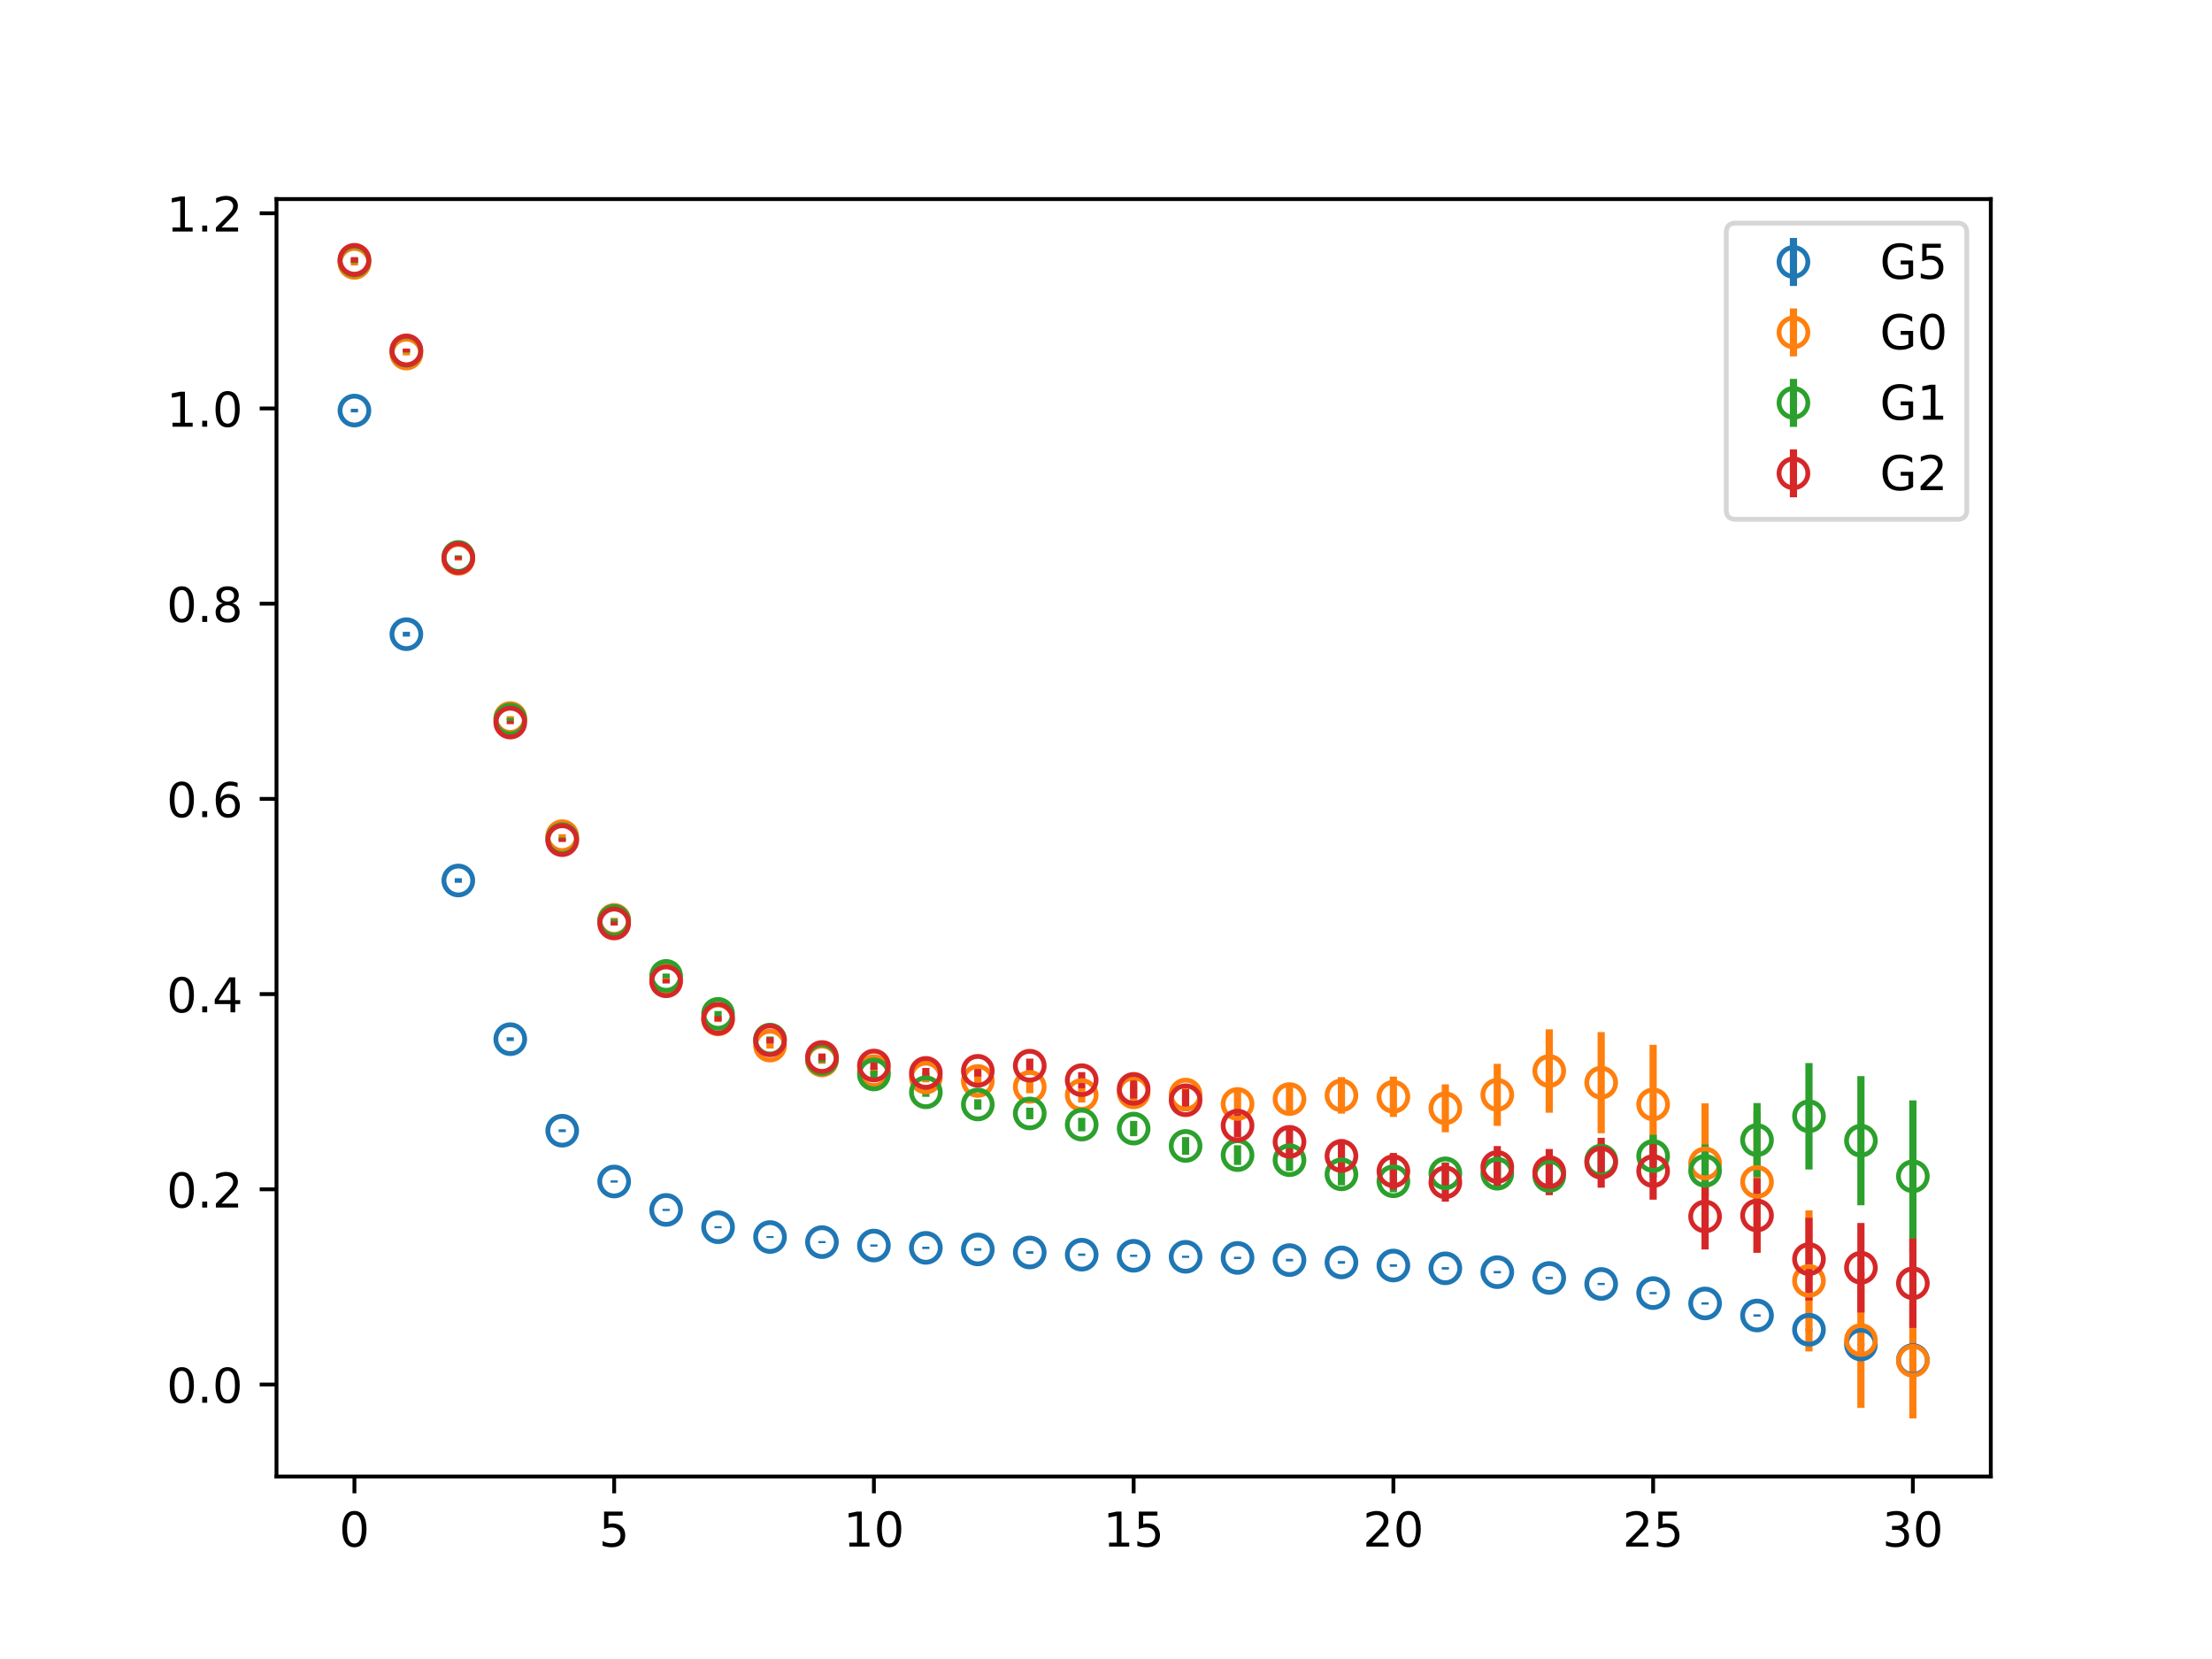 <?xml version="1.0" encoding="utf-8" standalone="no"?>
<!DOCTYPE svg PUBLIC "-//W3C//DTD SVG 1.1//EN"
  "http://www.w3.org/Graphics/SVG/1.1/DTD/svg11.dtd">
<!-- Created with matplotlib (https://matplotlib.org/) -->
<svg height="345.6pt" version="1.1" viewBox="0 0 460.8 345.6" width="460.8pt" xmlns="http://www.w3.org/2000/svg" xmlns:xlink="http://www.w3.org/1999/xlink">
 <defs>
  <style type="text/css">
*{stroke-linecap:butt;stroke-linejoin:round;}
  </style>
 </defs>
 <g id="figure_1">
  <g id="patch_1">
   <path d="M 0 345.6 
L 460.8 345.6 
L 460.8 0 
L 0 0 
z
" style="fill:#ffffff;"/>
  </g>
  <g id="axes_1">
   <g id="patch_2">
    <path d="M 57.6 307.584 
L 414.72 307.584 
L 414.72 41.472 
L 57.6 41.472 
z
" style="fill:#ffffff;"/>
   </g>
   <g id="matplotlib.axis_1">
    <g id="xtick_1">
     <g id="line2d_1">
      <defs>
       <path d="M 0 0 
L 0 3.5 
" id="mcb8b42f416" style="stroke:#000000;stroke-width:0.8;"/>
      </defs>
      <g>
       <use style="stroke:#000000;stroke-width:0.8;" x="73.833" xlink:href="#mcb8b42f416" y="307.584"/>
      </g>
     </g>
     <g id="text_1">
      <!-- 0 -->
      <defs>
       <path d="M 31.781 66.406 
Q 24.172 66.406 20.328 58.906 
Q 16.5 51.422 16.5 36.375 
Q 16.5 21.391 20.328 13.891 
Q 24.172 6.391 31.781 6.391 
Q 39.453 6.391 43.281 13.891 
Q 47.125 21.391 47.125 36.375 
Q 47.125 51.422 43.281 58.906 
Q 39.453 66.406 31.781 66.406 
z
M 31.781 74.219 
Q 44.047 74.219 50.516 64.516 
Q 56.984 54.828 56.984 36.375 
Q 56.984 17.969 50.516 8.266 
Q 44.047 -1.422 31.781 -1.422 
Q 19.531 -1.422 13.062 8.266 
Q 6.594 17.969 6.594 36.375 
Q 6.594 54.828 13.062 64.516 
Q 19.531 74.219 31.781 74.219 
z
" id="DejaVuSans-48"/>
      </defs>
      <g transform="translate(70.651 322.182)scale(0.1 -0.1)">
       <use xlink:href="#DejaVuSans-48"/>
      </g>
     </g>
    </g>
    <g id="xtick_2">
     <g id="line2d_2">
      <g>
       <use style="stroke:#000000;stroke-width:0.8;" x="127.942" xlink:href="#mcb8b42f416" y="307.584"/>
      </g>
     </g>
     <g id="text_2">
      <!-- 5 -->
      <defs>
       <path d="M 10.797 72.906 
L 49.516 72.906 
L 49.516 64.594 
L 19.828 64.594 
L 19.828 46.734 
Q 21.969 47.469 24.109 47.828 
Q 26.266 48.188 28.422 48.188 
Q 40.625 48.188 47.75 41.5 
Q 54.891 34.812 54.891 23.391 
Q 54.891 11.625 47.562 5.094 
Q 40.234 -1.422 26.906 -1.422 
Q 22.312 -1.422 17.547 -0.641 
Q 12.797 0.141 7.719 1.703 
L 7.719 11.625 
Q 12.109 9.234 16.797 8.062 
Q 21.484 6.891 26.703 6.891 
Q 35.156 6.891 40.078 11.328 
Q 45.016 15.766 45.016 23.391 
Q 45.016 31 40.078 35.438 
Q 35.156 39.891 26.703 39.891 
Q 22.75 39.891 18.812 39.016 
Q 14.891 38.141 10.797 36.281 
z
" id="DejaVuSans-53"/>
      </defs>
      <g transform="translate(124.761 322.182)scale(0.1 -0.1)">
       <use xlink:href="#DejaVuSans-53"/>
      </g>
     </g>
    </g>
    <g id="xtick_3">
     <g id="line2d_3">
      <g>
       <use style="stroke:#000000;stroke-width:0.8;" x="182.051" xlink:href="#mcb8b42f416" y="307.584"/>
      </g>
     </g>
     <g id="text_3">
      <!-- 10 -->
      <defs>
       <path d="M 12.406 8.297 
L 28.516 8.297 
L 28.516 63.922 
L 10.984 60.406 
L 10.984 69.391 
L 28.422 72.906 
L 38.281 72.906 
L 38.281 8.297 
L 54.391 8.297 
L 54.391 0 
L 12.406 0 
z
" id="DejaVuSans-49"/>
      </defs>
      <g transform="translate(175.688 322.182)scale(0.1 -0.1)">
       <use xlink:href="#DejaVuSans-49"/>
       <use x="63.623" xlink:href="#DejaVuSans-48"/>
      </g>
     </g>
    </g>
    <g id="xtick_4">
     <g id="line2d_4">
      <g>
       <use style="stroke:#000000;stroke-width:0.8;" x="236.16" xlink:href="#mcb8b42f416" y="307.584"/>
      </g>
     </g>
     <g id="text_4">
      <!-- 15 -->
      <g transform="translate(229.798 322.182)scale(0.1 -0.1)">
       <use xlink:href="#DejaVuSans-49"/>
       <use x="63.623" xlink:href="#DejaVuSans-53"/>
      </g>
     </g>
    </g>
    <g id="xtick_5">
     <g id="line2d_5">
      <g>
       <use style="stroke:#000000;stroke-width:0.8;" x="290.269" xlink:href="#mcb8b42f416" y="307.584"/>
      </g>
     </g>
     <g id="text_5">
      <!-- 20 -->
      <defs>
       <path d="M 19.188 8.297 
L 53.609 8.297 
L 53.609 0 
L 7.328 0 
L 7.328 8.297 
Q 12.938 14.109 22.625 23.891 
Q 32.328 33.688 34.812 36.531 
Q 39.547 41.844 41.422 45.531 
Q 43.312 49.219 43.312 52.781 
Q 43.312 58.594 39.234 62.25 
Q 35.156 65.922 28.609 65.922 
Q 23.969 65.922 18.812 64.312 
Q 13.672 62.703 7.812 59.422 
L 7.812 69.391 
Q 13.766 71.781 18.938 73 
Q 24.125 74.219 28.422 74.219 
Q 39.75 74.219 46.484 68.547 
Q 53.219 62.891 53.219 53.422 
Q 53.219 48.922 51.531 44.891 
Q 49.859 40.875 45.406 35.406 
Q 44.188 33.984 37.641 27.219 
Q 31.109 20.453 19.188 8.297 
z
" id="DejaVuSans-50"/>
      </defs>
      <g transform="translate(283.907 322.182)scale(0.1 -0.1)">
       <use xlink:href="#DejaVuSans-50"/>
       <use x="63.623" xlink:href="#DejaVuSans-48"/>
      </g>
     </g>
    </g>
    <g id="xtick_6">
     <g id="line2d_6">
      <g>
       <use style="stroke:#000000;stroke-width:0.8;" x="344.378" xlink:href="#mcb8b42f416" y="307.584"/>
      </g>
     </g>
     <g id="text_6">
      <!-- 25 -->
      <g transform="translate(338.016 322.182)scale(0.1 -0.1)">
       <use xlink:href="#DejaVuSans-50"/>
       <use x="63.623" xlink:href="#DejaVuSans-53"/>
      </g>
     </g>
    </g>
    <g id="xtick_7">
     <g id="line2d_7">
      <g>
       <use style="stroke:#000000;stroke-width:0.8;" x="398.487" xlink:href="#mcb8b42f416" y="307.584"/>
      </g>
     </g>
     <g id="text_7">
      <!-- 30 -->
      <defs>
       <path d="M 40.578 39.312 
Q 47.656 37.797 51.625 33 
Q 55.609 28.219 55.609 21.188 
Q 55.609 10.406 48.188 4.484 
Q 40.766 -1.422 27.094 -1.422 
Q 22.516 -1.422 17.656 -0.516 
Q 12.797 0.391 7.625 2.203 
L 7.625 11.719 
Q 11.719 9.328 16.594 8.109 
Q 21.484 6.891 26.812 6.891 
Q 36.078 6.891 40.938 10.547 
Q 45.797 14.203 45.797 21.188 
Q 45.797 27.641 41.281 31.266 
Q 36.766 34.906 28.719 34.906 
L 20.219 34.906 
L 20.219 43.016 
L 29.109 43.016 
Q 36.375 43.016 40.234 45.922 
Q 44.094 48.828 44.094 54.297 
Q 44.094 59.906 40.109 62.906 
Q 36.141 65.922 28.719 65.922 
Q 24.656 65.922 20.016 65.031 
Q 15.375 64.156 9.812 62.312 
L 9.812 71.094 
Q 15.438 72.656 20.344 73.438 
Q 25.25 74.219 29.594 74.219 
Q 40.828 74.219 47.359 69.109 
Q 53.906 64.016 53.906 55.328 
Q 53.906 49.266 50.438 45.094 
Q 46.969 40.922 40.578 39.312 
z
" id="DejaVuSans-51"/>
      </defs>
      <g transform="translate(392.125 322.182)scale(0.1 -0.1)">
       <use xlink:href="#DejaVuSans-51"/>
       <use x="63.623" xlink:href="#DejaVuSans-48"/>
      </g>
     </g>
    </g>
   </g>
   <g id="matplotlib.axis_2">
    <g id="ytick_1">
     <g id="line2d_8">
      <defs>
       <path d="M 0 0 
L -3.5 0 
" id="m7b72bacbe5" style="stroke:#000000;stroke-width:0.8;"/>
      </defs>
      <g>
       <use style="stroke:#000000;stroke-width:0.8;" x="57.6" xlink:href="#m7b72bacbe5" y="288.42"/>
      </g>
     </g>
     <g id="text_8">
      <!-- 0.0 -->
      <defs>
       <path d="M 10.688 12.406 
L 21 12.406 
L 21 0 
L 10.688 0 
z
" id="DejaVuSans-46"/>
      </defs>
      <g transform="translate(34.697 292.219)scale(0.1 -0.1)">
       <use xlink:href="#DejaVuSans-48"/>
       <use x="63.623" xlink:href="#DejaVuSans-46"/>
       <use x="95.41" xlink:href="#DejaVuSans-48"/>
      </g>
     </g>
    </g>
    <g id="ytick_2">
     <g id="line2d_9">
      <g>
       <use style="stroke:#000000;stroke-width:0.8;" x="57.6" xlink:href="#m7b72bacbe5" y="247.754"/>
      </g>
     </g>
     <g id="text_9">
      <!-- 0.2 -->
      <g transform="translate(34.697 251.553)scale(0.1 -0.1)">
       <use xlink:href="#DejaVuSans-48"/>
       <use x="63.623" xlink:href="#DejaVuSans-46"/>
       <use x="95.41" xlink:href="#DejaVuSans-50"/>
      </g>
     </g>
    </g>
    <g id="ytick_3">
     <g id="line2d_10">
      <g>
       <use style="stroke:#000000;stroke-width:0.8;" x="57.6" xlink:href="#m7b72bacbe5" y="207.089"/>
      </g>
     </g>
     <g id="text_10">
      <!-- 0.4 -->
      <defs>
       <path d="M 37.797 64.312 
L 12.891 25.391 
L 37.797 25.391 
z
M 35.203 72.906 
L 47.609 72.906 
L 47.609 25.391 
L 58.016 25.391 
L 58.016 17.188 
L 47.609 17.188 
L 47.609 0 
L 37.797 0 
L 37.797 17.188 
L 4.891 17.188 
L 4.891 26.703 
z
" id="DejaVuSans-52"/>
      </defs>
      <g transform="translate(34.697 210.888)scale(0.1 -0.1)">
       <use xlink:href="#DejaVuSans-48"/>
       <use x="63.623" xlink:href="#DejaVuSans-46"/>
       <use x="95.41" xlink:href="#DejaVuSans-52"/>
      </g>
     </g>
    </g>
    <g id="ytick_4">
     <g id="line2d_11">
      <g>
       <use style="stroke:#000000;stroke-width:0.8;" x="57.6" xlink:href="#m7b72bacbe5" y="166.423"/>
      </g>
     </g>
     <g id="text_11">
      <!-- 0.6 -->
      <defs>
       <path d="M 33.016 40.375 
Q 26.375 40.375 22.484 35.828 
Q 18.609 31.297 18.609 23.391 
Q 18.609 15.531 22.484 10.953 
Q 26.375 6.391 33.016 6.391 
Q 39.656 6.391 43.531 10.953 
Q 47.406 15.531 47.406 23.391 
Q 47.406 31.297 43.531 35.828 
Q 39.656 40.375 33.016 40.375 
z
M 52.594 71.297 
L 52.594 62.312 
Q 48.875 64.062 45.094 64.984 
Q 41.312 65.922 37.594 65.922 
Q 27.828 65.922 22.672 59.328 
Q 17.531 52.734 16.797 39.406 
Q 19.672 43.656 24.016 45.922 
Q 28.375 48.188 33.594 48.188 
Q 44.578 48.188 50.953 41.516 
Q 57.328 34.859 57.328 23.391 
Q 57.328 12.156 50.688 5.359 
Q 44.047 -1.422 33.016 -1.422 
Q 20.359 -1.422 13.672 8.266 
Q 6.984 17.969 6.984 36.375 
Q 6.984 53.656 15.188 63.938 
Q 23.391 74.219 37.203 74.219 
Q 40.922 74.219 44.703 73.484 
Q 48.484 72.75 52.594 71.297 
z
" id="DejaVuSans-54"/>
      </defs>
      <g transform="translate(34.697 170.223)scale(0.1 -0.1)">
       <use xlink:href="#DejaVuSans-48"/>
       <use x="63.623" xlink:href="#DejaVuSans-46"/>
       <use x="95.41" xlink:href="#DejaVuSans-54"/>
      </g>
     </g>
    </g>
    <g id="ytick_5">
     <g id="line2d_12">
      <g>
       <use style="stroke:#000000;stroke-width:0.8;" x="57.6" xlink:href="#m7b72bacbe5" y="125.758"/>
      </g>
     </g>
     <g id="text_12">
      <!-- 0.8 -->
      <defs>
       <path d="M 31.781 34.625 
Q 24.75 34.625 20.719 30.859 
Q 16.703 27.094 16.703 20.516 
Q 16.703 13.922 20.719 10.156 
Q 24.75 6.391 31.781 6.391 
Q 38.812 6.391 42.859 10.172 
Q 46.922 13.969 46.922 20.516 
Q 46.922 27.094 42.891 30.859 
Q 38.875 34.625 31.781 34.625 
z
M 21.922 38.812 
Q 15.578 40.375 12.031 44.719 
Q 8.5 49.078 8.5 55.328 
Q 8.5 64.062 14.719 69.141 
Q 20.953 74.219 31.781 74.219 
Q 42.672 74.219 48.875 69.141 
Q 55.078 64.062 55.078 55.328 
Q 55.078 49.078 51.531 44.719 
Q 48 40.375 41.703 38.812 
Q 48.828 37.156 52.797 32.312 
Q 56.781 27.484 56.781 20.516 
Q 56.781 9.906 50.312 4.234 
Q 43.844 -1.422 31.781 -1.422 
Q 19.734 -1.422 13.25 4.234 
Q 6.781 9.906 6.781 20.516 
Q 6.781 27.484 10.781 32.312 
Q 14.797 37.156 21.922 38.812 
z
M 18.312 54.391 
Q 18.312 48.734 21.844 45.562 
Q 25.391 42.391 31.781 42.391 
Q 38.141 42.391 41.719 45.562 
Q 45.312 48.734 45.312 54.391 
Q 45.312 60.062 41.719 63.234 
Q 38.141 66.406 31.781 66.406 
Q 25.391 66.406 21.844 63.234 
Q 18.312 60.062 18.312 54.391 
z
" id="DejaVuSans-56"/>
      </defs>
      <g transform="translate(34.697 129.557)scale(0.1 -0.1)">
       <use xlink:href="#DejaVuSans-48"/>
       <use x="63.623" xlink:href="#DejaVuSans-46"/>
       <use x="95.41" xlink:href="#DejaVuSans-56"/>
      </g>
     </g>
    </g>
    <g id="ytick_6">
     <g id="line2d_13">
      <g>
       <use style="stroke:#000000;stroke-width:0.8;" x="57.6" xlink:href="#m7b72bacbe5" y="85.093"/>
      </g>
     </g>
     <g id="text_13">
      <!-- 1.0 -->
      <g transform="translate(34.697 88.892)scale(0.1 -0.1)">
       <use xlink:href="#DejaVuSans-49"/>
       <use x="63.623" xlink:href="#DejaVuSans-46"/>
       <use x="95.41" xlink:href="#DejaVuSans-48"/>
      </g>
     </g>
    </g>
    <g id="ytick_7">
     <g id="line2d_14">
      <g>
       <use style="stroke:#000000;stroke-width:0.8;" x="57.6" xlink:href="#m7b72bacbe5" y="44.427"/>
      </g>
     </g>
     <g id="text_14">
      <!-- 1.2 -->
      <g transform="translate(34.697 48.227)scale(0.1 -0.1)">
       <use xlink:href="#DejaVuSans-49"/>
       <use x="63.623" xlink:href="#DejaVuSans-46"/>
       <use x="95.41" xlink:href="#DejaVuSans-50"/>
      </g>
     </g>
    </g>
   </g>
   <g id="LineCollection_1">
    <path clip-path="url(#p5ed1a23a2b)" d="M 73.833 85.904 
L 73.833 85.151 
" style="fill:none;stroke:#1f77b4;stroke-width:1.5;"/>
    <path clip-path="url(#p5ed1a23a2b)" d="M 84.655 132.61 
L 84.655 131.614 
" style="fill:none;stroke:#1f77b4;stroke-width:1.5;"/>
    <path clip-path="url(#p5ed1a23a2b)" d="M 95.476 183.903 
L 95.476 182.945 
" style="fill:none;stroke:#1f77b4;stroke-width:1.5;"/>
    <path clip-path="url(#p5ed1a23a2b)" d="M 106.298 216.871 
L 106.298 216.086 
" style="fill:none;stroke:#1f77b4;stroke-width:1.5;"/>
    <path clip-path="url(#p5ed1a23a2b)" d="M 117.12 235.843 
L 117.12 235.257 
" style="fill:none;stroke:#1f77b4;stroke-width:1.5;"/>
    <path clip-path="url(#p5ed1a23a2b)" d="M 127.942 246.367 
L 127.942 245.893 
" style="fill:none;stroke:#1f77b4;stroke-width:1.5;"/>
    <path clip-path="url(#p5ed1a23a2b)" d="M 138.764 252.27 
L 138.764 251.829 
" style="fill:none;stroke:#1f77b4;stroke-width:1.5;"/>
    <path clip-path="url(#p5ed1a23a2b)" d="M 149.585 255.864 
L 149.585 255.435 
" style="fill:none;stroke:#1f77b4;stroke-width:1.5;"/>
    <path clip-path="url(#p5ed1a23a2b)" d="M 160.407 257.899 
L 160.407 257.492 
" style="fill:none;stroke:#1f77b4;stroke-width:1.5;"/>
    <path clip-path="url(#p5ed1a23a2b)" d="M 171.229 258.967 
L 171.229 258.545 
" style="fill:none;stroke:#1f77b4;stroke-width:1.5;"/>
    <path clip-path="url(#p5ed1a23a2b)" d="M 182.051 259.695 
L 182.051 259.242 
" style="fill:none;stroke:#1f77b4;stroke-width:1.5;"/>
    <path clip-path="url(#p5ed1a23a2b)" d="M 192.873 260.193 
L 192.873 259.701 
" style="fill:none;stroke:#1f77b4;stroke-width:1.5;"/>
    <path clip-path="url(#p5ed1a23a2b)" d="M 203.695 260.543 
L 203.695 260.016 
" style="fill:none;stroke:#1f77b4;stroke-width:1.5;"/>
    <path clip-path="url(#p5ed1a23a2b)" d="M 214.516 261.176 
L 214.516 260.659 
" style="fill:none;stroke:#1f77b4;stroke-width:1.5;"/>
    <path clip-path="url(#p5ed1a23a2b)" d="M 225.338 261.623 
L 225.338 261.132 
" style="fill:none;stroke:#1f77b4;stroke-width:1.5;"/>
    <path clip-path="url(#p5ed1a23a2b)" d="M 236.16 261.833 
L 236.16 261.373 
" style="fill:none;stroke:#1f77b4;stroke-width:1.5;"/>
    <path clip-path="url(#p5ed1a23a2b)" d="M 246.982 262.038 
L 246.982 261.583 
" style="fill:none;stroke:#1f77b4;stroke-width:1.5;"/>
    <path clip-path="url(#p5ed1a23a2b)" d="M 257.804 262.292 
L 257.804 261.802 
" style="fill:none;stroke:#1f77b4;stroke-width:1.5;"/>
    <path clip-path="url(#p5ed1a23a2b)" d="M 268.625 262.771 
L 268.625 262.237 
" style="fill:none;stroke:#1f77b4;stroke-width:1.5;"/>
    <path clip-path="url(#p5ed1a23a2b)" d="M 279.447 263.256 
L 279.447 262.709 
" style="fill:none;stroke:#1f77b4;stroke-width:1.5;"/>
    <path clip-path="url(#p5ed1a23a2b)" d="M 290.269 263.899 
L 290.269 263.367 
" style="fill:none;stroke:#1f77b4;stroke-width:1.5;"/>
    <path clip-path="url(#p5ed1a23a2b)" d="M 301.091 264.469 
L 301.091 263.953 
" style="fill:none;stroke:#1f77b4;stroke-width:1.5;"/>
    <path clip-path="url(#p5ed1a23a2b)" d="M 311.913 265.261 
L 311.913 264.767 
" style="fill:none;stroke:#1f77b4;stroke-width:1.5;"/>
    <path clip-path="url(#p5ed1a23a2b)" d="M 322.735 266.454 
L 322.735 265.987 
" style="fill:none;stroke:#1f77b4;stroke-width:1.5;"/>
    <path clip-path="url(#p5ed1a23a2b)" d="M 333.556 267.705 
L 333.556 267.246 
" style="fill:none;stroke:#1f77b4;stroke-width:1.5;"/>
    <path clip-path="url(#p5ed1a23a2b)" d="M 344.378 269.612 
L 344.378 269.145 
" style="fill:none;stroke:#1f77b4;stroke-width:1.5;"/>
    <path clip-path="url(#p5ed1a23a2b)" d="M 355.2 271.774 
L 355.2 271.296 
" style="fill:none;stroke:#1f77b4;stroke-width:1.5;"/>
    <path clip-path="url(#p5ed1a23a2b)" d="M 366.022 274.29 
L 366.022 273.795 
" style="fill:none;stroke:#1f77b4;stroke-width:1.5;"/>
    <path clip-path="url(#p5ed1a23a2b)" d="M 376.844 277.253 
L 376.844 276.769 
" style="fill:none;stroke:#1f77b4;stroke-width:1.5;"/>
    <path clip-path="url(#p5ed1a23a2b)" d="M 387.665 280.302 
L 387.665 279.857 
" style="fill:none;stroke:#1f77b4;stroke-width:1.5;"/>
    <path clip-path="url(#p5ed1a23a2b)" d="M 398.487 283.493 
L 398.487 283.141 
" style="fill:none;stroke:#1f77b4;stroke-width:1.5;"/>
   </g>
   <g id="LineCollection_2">
    <path clip-path="url(#p5ed1a23a2b)" d="M 73.833 55.298 
L 73.833 54.215 
" style="fill:none;stroke:#ff7f0e;stroke-width:1.5;"/>
    <path clip-path="url(#p5ed1a23a2b)" d="M 84.655 74.024 
L 84.655 73.278 
" style="fill:none;stroke:#ff7f0e;stroke-width:1.5;"/>
    <path clip-path="url(#p5ed1a23a2b)" d="M 95.476 116.781 
L 95.476 116.071 
" style="fill:none;stroke:#ff7f0e;stroke-width:1.5;"/>
    <path clip-path="url(#p5ed1a23a2b)" d="M 106.298 149.958 
L 106.298 149.194 
" style="fill:none;stroke:#ff7f0e;stroke-width:1.5;"/>
    <path clip-path="url(#p5ed1a23a2b)" d="M 117.12 174.595 
L 117.12 173.781 
" style="fill:none;stroke:#ff7f0e;stroke-width:1.5;"/>
    <path clip-path="url(#p5ed1a23a2b)" d="M 127.942 192.078 
L 127.942 191.203 
" style="fill:none;stroke:#ff7f0e;stroke-width:1.5;"/>
    <path clip-path="url(#p5ed1a23a2b)" d="M 138.764 204.538 
L 138.764 203.594 
" style="fill:none;stroke:#ff7f0e;stroke-width:1.5;"/>
    <path clip-path="url(#p5ed1a23a2b)" d="M 149.585 212.914 
L 149.585 211.812 
" style="fill:none;stroke:#ff7f0e;stroke-width:1.5;"/>
    <path clip-path="url(#p5ed1a23a2b)" d="M 160.407 218.43 
L 160.407 217.211 
" style="fill:none;stroke:#ff7f0e;stroke-width:1.5;"/>
    <path clip-path="url(#p5ed1a23a2b)" d="M 171.229 221.611 
L 171.229 220.202 
" style="fill:none;stroke:#ff7f0e;stroke-width:1.5;"/>
    <path clip-path="url(#p5ed1a23a2b)" d="M 182.051 223.948 
L 182.051 222.326 
" style="fill:none;stroke:#ff7f0e;stroke-width:1.5;"/>
    <path clip-path="url(#p5ed1a23a2b)" d="M 192.873 225.47 
L 192.873 223.469 
" style="fill:none;stroke:#ff7f0e;stroke-width:1.5;"/>
    <path clip-path="url(#p5ed1a23a2b)" d="M 203.695 226.363 
L 203.695 224.01 
" style="fill:none;stroke:#ff7f0e;stroke-width:1.5;"/>
    <path clip-path="url(#p5ed1a23a2b)" d="M 214.516 227.736 
L 214.516 225.094 
" style="fill:none;stroke:#ff7f0e;stroke-width:1.5;"/>
    <path clip-path="url(#p5ed1a23a2b)" d="M 225.338 229.676 
L 225.338 226.543 
" style="fill:none;stroke:#ff7f0e;stroke-width:1.5;"/>
    <path clip-path="url(#p5ed1a23a2b)" d="M 236.16 229.409 
L 236.16 225.705 
" style="fill:none;stroke:#ff7f0e;stroke-width:1.5;"/>
    <path clip-path="url(#p5ed1a23a2b)" d="M 246.982 230.208 
L 246.982 225.827 
" style="fill:none;stroke:#ff7f0e;stroke-width:1.5;"/>
    <path clip-path="url(#p5ed1a23a2b)" d="M 257.804 232.584 
L 257.804 227.362 
" style="fill:none;stroke:#ff7f0e;stroke-width:1.5;"/>
    <path clip-path="url(#p5ed1a23a2b)" d="M 268.625 231.969 
L 268.625 225.945 
" style="fill:none;stroke:#ff7f0e;stroke-width:1.5;"/>
    <path clip-path="url(#p5ed1a23a2b)" d="M 279.447 231.98 
L 279.447 224.393 
" style="fill:none;stroke:#ff7f0e;stroke-width:1.5;"/>
    <path clip-path="url(#p5ed1a23a2b)" d="M 290.269 232.679 
L 290.269 224.277 
" style="fill:none;stroke:#ff7f0e;stroke-width:1.5;"/>
    <path clip-path="url(#p5ed1a23a2b)" d="M 301.091 235.864 
L 301.091 225.887 
" style="fill:none;stroke:#ff7f0e;stroke-width:1.5;"/>
    <path clip-path="url(#p5ed1a23a2b)" d="M 311.913 234.535 
L 311.913 221.611 
" style="fill:none;stroke:#ff7f0e;stroke-width:1.5;"/>
    <path clip-path="url(#p5ed1a23a2b)" d="M 322.735 231.799 
L 322.735 214.421 
" style="fill:none;stroke:#ff7f0e;stroke-width:1.5;"/>
    <path clip-path="url(#p5ed1a23a2b)" d="M 333.556 236.08 
L 333.556 215.004 
" style="fill:none;stroke:#ff7f0e;stroke-width:1.5;"/>
    <path clip-path="url(#p5ed1a23a2b)" d="M 344.378 242.463 
L 344.378 217.661 
" style="fill:none;stroke:#ff7f0e;stroke-width:1.5;"/>
    <path clip-path="url(#p5ed1a23a2b)" d="M 355.2 254.898 
L 355.2 229.829 
" style="fill:none;stroke:#ff7f0e;stroke-width:1.5;"/>
    <path clip-path="url(#p5ed1a23a2b)" d="M 366.022 260.993 
L 366.022 231.451 
" style="fill:none;stroke:#ff7f0e;stroke-width:1.5;"/>
    <path clip-path="url(#p5ed1a23a2b)" d="M 376.844 281.527 
L 376.844 252.14 
" style="fill:none;stroke:#ff7f0e;stroke-width:1.5;"/>
    <path clip-path="url(#p5ed1a23a2b)" d="M 387.665 293.29 
L 387.665 265.023 
" style="fill:none;stroke:#ff7f0e;stroke-width:1.5;"/>
    <path clip-path="url(#p5ed1a23a2b)" d="M 398.487 295.488 
L 398.487 271.474 
" style="fill:none;stroke:#ff7f0e;stroke-width:1.5;"/>
   </g>
   <g id="LineCollection_3">
    <path clip-path="url(#p5ed1a23a2b)" d="M 73.833 54.834 
L 73.833 53.724 
" style="fill:none;stroke:#2ca02c;stroke-width:1.5;"/>
    <path clip-path="url(#p5ed1a23a2b)" d="M 84.655 73.457 
L 84.655 72.712 
" style="fill:none;stroke:#2ca02c;stroke-width:1.5;"/>
    <path clip-path="url(#p5ed1a23a2b)" d="M 95.476 116.355 
L 95.476 115.68 
" style="fill:none;stroke:#2ca02c;stroke-width:1.5;"/>
    <path clip-path="url(#p5ed1a23a2b)" d="M 106.298 150.256 
L 106.298 149.555 
" style="fill:none;stroke:#2ca02c;stroke-width:1.5;"/>
    <path clip-path="url(#p5ed1a23a2b)" d="M 117.12 175.195 
L 117.12 174.423 
" style="fill:none;stroke:#2ca02c;stroke-width:1.5;"/>
    <path clip-path="url(#p5ed1a23a2b)" d="M 127.942 192.247 
L 127.942 191.422 
" style="fill:none;stroke:#2ca02c;stroke-width:1.5;"/>
    <path clip-path="url(#p5ed1a23a2b)" d="M 138.764 203.776 
L 138.764 202.818 
" style="fill:none;stroke:#2ca02c;stroke-width:1.5;"/>
    <path clip-path="url(#p5ed1a23a2b)" d="M 149.585 211.802 
L 149.585 210.613 
" style="fill:none;stroke:#2ca02c;stroke-width:1.5;"/>
    <path clip-path="url(#p5ed1a23a2b)" d="M 160.407 217.213 
L 160.407 215.92 
" style="fill:none;stroke:#2ca02c;stroke-width:1.5;"/>
    <path clip-path="url(#p5ed1a23a2b)" d="M 171.229 221.338 
L 171.229 219.869 
" style="fill:none;stroke:#2ca02c;stroke-width:1.5;"/>
    <path clip-path="url(#p5ed1a23a2b)" d="M 182.051 224.62 
L 182.051 223.038 
" style="fill:none;stroke:#2ca02c;stroke-width:1.5;"/>
    <path clip-path="url(#p5ed1a23a2b)" d="M 192.873 228.497 
L 192.873 226.59 
" style="fill:none;stroke:#2ca02c;stroke-width:1.5;"/>
    <path clip-path="url(#p5ed1a23a2b)" d="M 203.695 231.167 
L 203.695 228.999 
" style="fill:none;stroke:#2ca02c;stroke-width:1.5;"/>
    <path clip-path="url(#p5ed1a23a2b)" d="M 214.516 233.157 
L 214.516 230.754 
" style="fill:none;stroke:#2ca02c;stroke-width:1.5;"/>
    <path clip-path="url(#p5ed1a23a2b)" d="M 225.338 235.677 
L 225.338 232.872 
" style="fill:none;stroke:#2ca02c;stroke-width:1.5;"/>
    <path clip-path="url(#p5ed1a23a2b)" d="M 236.16 236.697 
L 236.16 233.515 
" style="fill:none;stroke:#2ca02c;stroke-width:1.5;"/>
    <path clip-path="url(#p5ed1a23a2b)" d="M 246.982 240.559 
L 246.982 236.887 
" style="fill:none;stroke:#2ca02c;stroke-width:1.5;"/>
    <path clip-path="url(#p5ed1a23a2b)" d="M 257.804 242.682 
L 257.804 238.579 
" style="fill:none;stroke:#2ca02c;stroke-width:1.5;"/>
    <path clip-path="url(#p5ed1a23a2b)" d="M 268.625 243.933 
L 268.625 239.446 
" style="fill:none;stroke:#2ca02c;stroke-width:1.5;"/>
    <path clip-path="url(#p5ed1a23a2b)" d="M 279.447 246.932 
L 279.447 242.34 
" style="fill:none;stroke:#2ca02c;stroke-width:1.5;"/>
    <path clip-path="url(#p5ed1a23a2b)" d="M 290.269 248.377 
L 290.269 243.786 
" style="fill:none;stroke:#2ca02c;stroke-width:1.5;"/>
    <path clip-path="url(#p5ed1a23a2b)" d="M 301.091 246.721 
L 301.091 242.135 
" style="fill:none;stroke:#2ca02c;stroke-width:1.5;"/>
    <path clip-path="url(#p5ed1a23a2b)" d="M 311.913 247.155 
L 311.913 241.858 
" style="fill:none;stroke:#2ca02c;stroke-width:1.5;"/>
    <path clip-path="url(#p5ed1a23a2b)" d="M 322.735 248.09 
L 322.735 241.848 
" style="fill:none;stroke:#2ca02c;stroke-width:1.5;"/>
    <path clip-path="url(#p5ed1a23a2b)" d="M 333.556 245.361 
L 333.556 238.188 
" style="fill:none;stroke:#2ca02c;stroke-width:1.5;"/>
    <path clip-path="url(#p5ed1a23a2b)" d="M 344.378 245.229 
L 344.378 236.407 
" style="fill:none;stroke:#2ca02c;stroke-width:1.5;"/>
    <path clip-path="url(#p5ed1a23a2b)" d="M 355.2 249.378 
L 355.2 238.423 
" style="fill:none;stroke:#2ca02c;stroke-width:1.5;"/>
    <path clip-path="url(#p5ed1a23a2b)" d="M 366.022 245.218 
L 366.022 229.788 
" style="fill:none;stroke:#2ca02c;stroke-width:1.5;"/>
    <path clip-path="url(#p5ed1a23a2b)" d="M 376.844 243.628 
L 376.844 221.452 
" style="fill:none;stroke:#2ca02c;stroke-width:1.5;"/>
    <path clip-path="url(#p5ed1a23a2b)" d="M 387.665 251.083 
L 387.665 224.165 
" style="fill:none;stroke:#2ca02c;stroke-width:1.5;"/>
    <path clip-path="url(#p5ed1a23a2b)" d="M 398.487 260.859 
L 398.487 229.234 
" style="fill:none;stroke:#2ca02c;stroke-width:1.5;"/>
   </g>
   <g id="LineCollection_4">
    <path clip-path="url(#p5ed1a23a2b)" d="M 73.833 54.672 
L 73.833 53.568 
" style="fill:none;stroke:#d62728;stroke-width:1.5;"/>
    <path clip-path="url(#p5ed1a23a2b)" d="M 84.655 73.37 
L 84.655 72.613 
" style="fill:none;stroke:#d62728;stroke-width:1.5;"/>
    <path clip-path="url(#p5ed1a23a2b)" d="M 95.476 116.61 
L 95.476 115.893 
" style="fill:none;stroke:#d62728;stroke-width:1.5;"/>
    <path clip-path="url(#p5ed1a23a2b)" d="M 106.298 150.865 
L 106.298 150.183 
" style="fill:none;stroke:#d62728;stroke-width:1.5;"/>
    <path clip-path="url(#p5ed1a23a2b)" d="M 117.12 175.401 
L 117.12 174.637 
" style="fill:none;stroke:#d62728;stroke-width:1.5;"/>
    <path clip-path="url(#p5ed1a23a2b)" d="M 127.942 192.809 
L 127.942 191.942 
" style="fill:none;stroke:#d62728;stroke-width:1.5;"/>
    <path clip-path="url(#p5ed1a23a2b)" d="M 138.764 204.882 
L 138.764 203.958 
" style="fill:none;stroke:#d62728;stroke-width:1.5;"/>
    <path clip-path="url(#p5ed1a23a2b)" d="M 149.585 212.751 
L 149.585 211.684 
" style="fill:none;stroke:#d62728;stroke-width:1.5;"/>
    <path clip-path="url(#p5ed1a23a2b)" d="M 160.407 217.36 
L 160.407 216.096 
" style="fill:none;stroke:#d62728;stroke-width:1.5;"/>
    <path clip-path="url(#p5ed1a23a2b)" d="M 171.229 220.933 
L 171.229 219.458 
" style="fill:none;stroke:#d62728;stroke-width:1.5;"/>
    <path clip-path="url(#p5ed1a23a2b)" d="M 182.051 222.851 
L 182.051 221.091 
" style="fill:none;stroke:#d62728;stroke-width:1.5;"/>
    <path clip-path="url(#p5ed1a23a2b)" d="M 192.873 224.534 
L 192.873 222.475 
" style="fill:none;stroke:#d62728;stroke-width:1.5;"/>
    <path clip-path="url(#p5ed1a23a2b)" d="M 203.695 224.272 
L 203.695 221.87 
" style="fill:none;stroke:#d62728;stroke-width:1.5;"/>
    <path clip-path="url(#p5ed1a23a2b)" d="M 214.516 223.472 
L 214.516 220.531 
" style="fill:none;stroke:#d62728;stroke-width:1.5;"/>
    <path clip-path="url(#p5ed1a23a2b)" d="M 225.338 226.689 
L 225.338 223.348 
" style="fill:none;stroke:#d62728;stroke-width:1.5;"/>
    <path clip-path="url(#p5ed1a23a2b)" d="M 236.16 228.843 
L 236.16 224.821 
" style="fill:none;stroke:#d62728;stroke-width:1.5;"/>
    <path clip-path="url(#p5ed1a23a2b)" d="M 246.982 231.479 
L 246.982 226.918 
" style="fill:none;stroke:#d62728;stroke-width:1.5;"/>
    <path clip-path="url(#p5ed1a23a2b)" d="M 257.804 236.95 
L 257.804 232.022 
" style="fill:none;stroke:#d62728;stroke-width:1.5;"/>
    <path clip-path="url(#p5ed1a23a2b)" d="M 268.625 240.972 
L 268.625 234.756 
" style="fill:none;stroke:#d62728;stroke-width:1.5;"/>
    <path clip-path="url(#p5ed1a23a2b)" d="M 279.447 244.27 
L 279.447 237.337 
" style="fill:none;stroke:#d62728;stroke-width:1.5;"/>
    <path clip-path="url(#p5ed1a23a2b)" d="M 290.269 247.786 
L 290.269 240.185 
" style="fill:none;stroke:#d62728;stroke-width:1.5;"/>
    <path clip-path="url(#p5ed1a23a2b)" d="M 301.091 250.33 
L 301.091 242.262 
" style="fill:none;stroke:#d62728;stroke-width:1.5;"/>
    <path clip-path="url(#p5ed1a23a2b)" d="M 311.913 247.458 
L 311.913 238.746 
" style="fill:none;stroke:#d62728;stroke-width:1.5;"/>
    <path clip-path="url(#p5ed1a23a2b)" d="M 322.735 248.978 
L 322.735 239.358 
" style="fill:none;stroke:#d62728;stroke-width:1.5;"/>
    <path clip-path="url(#p5ed1a23a2b)" d="M 333.556 247.416 
L 333.556 237.018 
" style="fill:none;stroke:#d62728;stroke-width:1.5;"/>
    <path clip-path="url(#p5ed1a23a2b)" d="M 344.378 249.918 
L 344.378 238 
" style="fill:none;stroke:#d62728;stroke-width:1.5;"/>
    <path clip-path="url(#p5ed1a23a2b)" d="M 355.2 260.284 
L 355.2 246.543 
" style="fill:none;stroke:#d62728;stroke-width:1.5;"/>
    <path clip-path="url(#p5ed1a23a2b)" d="M 366.022 260.955 
L 366.022 245.457 
" style="fill:none;stroke:#d62728;stroke-width:1.5;"/>
    <path clip-path="url(#p5ed1a23a2b)" d="M 376.844 270.912 
L 376.844 253.686 
" style="fill:none;stroke:#d62728;stroke-width:1.5;"/>
    <path clip-path="url(#p5ed1a23a2b)" d="M 387.665 273.419 
L 387.665 254.767 
" style="fill:none;stroke:#d62728;stroke-width:1.5;"/>
    <path clip-path="url(#p5ed1a23a2b)" d="M 398.487 276.642 
L 398.487 258.021 
" style="fill:none;stroke:#d62728;stroke-width:1.5;"/>
   </g>
   <g id="line2d_15">
    <defs>
     <path d="M 0 3 
C 0.796 3 1.559 2.684 2.121 2.121 
C 2.684 1.559 3 0.796 3 0 
C 3 -0.796 2.684 -1.559 2.121 -2.121 
C 1.559 -2.684 0.796 -3 0 -3 
C -0.796 -3 -1.559 -2.684 -2.121 -2.121 
C -2.684 -1.559 -3 -0.796 -3 0 
C -3 0.796 -2.684 1.559 -2.121 2.121 
C -1.559 2.684 -0.796 3 0 3 
z
" id="m0e462019fd" style="stroke:#1f77b4;"/>
    </defs>
    <g clip-path="url(#p5ed1a23a2b)">
     <use style="fill-opacity:0;stroke:#1f77b4;" x="73.833" xlink:href="#m0e462019fd" y="85.528"/>
     <use style="fill-opacity:0;stroke:#1f77b4;" x="84.655" xlink:href="#m0e462019fd" y="132.112"/>
     <use style="fill-opacity:0;stroke:#1f77b4;" x="95.476" xlink:href="#m0e462019fd" y="183.424"/>
     <use style="fill-opacity:0;stroke:#1f77b4;" x="106.298" xlink:href="#m0e462019fd" y="216.479"/>
     <use style="fill-opacity:0;stroke:#1f77b4;" x="117.12" xlink:href="#m0e462019fd" y="235.55"/>
     <use style="fill-opacity:0;stroke:#1f77b4;" x="127.942" xlink:href="#m0e462019fd" y="246.13"/>
     <use style="fill-opacity:0;stroke:#1f77b4;" x="138.764" xlink:href="#m0e462019fd" y="252.05"/>
     <use style="fill-opacity:0;stroke:#1f77b4;" x="149.585" xlink:href="#m0e462019fd" y="255.649"/>
     <use style="fill-opacity:0;stroke:#1f77b4;" x="160.407" xlink:href="#m0e462019fd" y="257.696"/>
     <use style="fill-opacity:0;stroke:#1f77b4;" x="171.229" xlink:href="#m0e462019fd" y="258.756"/>
     <use style="fill-opacity:0;stroke:#1f77b4;" x="182.051" xlink:href="#m0e462019fd" y="259.468"/>
     <use style="fill-opacity:0;stroke:#1f77b4;" x="192.873" xlink:href="#m0e462019fd" y="259.947"/>
     <use style="fill-opacity:0;stroke:#1f77b4;" x="203.695" xlink:href="#m0e462019fd" y="260.279"/>
     <use style="fill-opacity:0;stroke:#1f77b4;" x="214.516" xlink:href="#m0e462019fd" y="260.918"/>
     <use style="fill-opacity:0;stroke:#1f77b4;" x="225.338" xlink:href="#m0e462019fd" y="261.377"/>
     <use style="fill-opacity:0;stroke:#1f77b4;" x="236.16" xlink:href="#m0e462019fd" y="261.603"/>
     <use style="fill-opacity:0;stroke:#1f77b4;" x="246.982" xlink:href="#m0e462019fd" y="261.81"/>
     <use style="fill-opacity:0;stroke:#1f77b4;" x="257.804" xlink:href="#m0e462019fd" y="262.047"/>
     <use style="fill-opacity:0;stroke:#1f77b4;" x="268.625" xlink:href="#m0e462019fd" y="262.504"/>
     <use style="fill-opacity:0;stroke:#1f77b4;" x="279.447" xlink:href="#m0e462019fd" y="262.982"/>
     <use style="fill-opacity:0;stroke:#1f77b4;" x="290.269" xlink:href="#m0e462019fd" y="263.633"/>
     <use style="fill-opacity:0;stroke:#1f77b4;" x="301.091" xlink:href="#m0e462019fd" y="264.211"/>
     <use style="fill-opacity:0;stroke:#1f77b4;" x="311.913" xlink:href="#m0e462019fd" y="265.014"/>
     <use style="fill-opacity:0;stroke:#1f77b4;" x="322.735" xlink:href="#m0e462019fd" y="266.221"/>
     <use style="fill-opacity:0;stroke:#1f77b4;" x="333.556" xlink:href="#m0e462019fd" y="267.476"/>
     <use style="fill-opacity:0;stroke:#1f77b4;" x="344.378" xlink:href="#m0e462019fd" y="269.378"/>
     <use style="fill-opacity:0;stroke:#1f77b4;" x="355.2" xlink:href="#m0e462019fd" y="271.535"/>
     <use style="fill-opacity:0;stroke:#1f77b4;" x="366.022" xlink:href="#m0e462019fd" y="274.042"/>
     <use style="fill-opacity:0;stroke:#1f77b4;" x="376.844" xlink:href="#m0e462019fd" y="277.011"/>
     <use style="fill-opacity:0;stroke:#1f77b4;" x="387.665" xlink:href="#m0e462019fd" y="280.079"/>
     <use style="fill-opacity:0;stroke:#1f77b4;" x="398.487" xlink:href="#m0e462019fd" y="283.317"/>
    </g>
   </g>
   <g id="line2d_16">
    <defs>
     <path d="M 0 3 
C 0.796 3 1.559 2.684 2.121 2.121 
C 2.684 1.559 3 0.796 3 0 
C 3 -0.796 2.684 -1.559 2.121 -2.121 
C 1.559 -2.684 0.796 -3 0 -3 
C -0.796 -3 -1.559 -2.684 -2.121 -2.121 
C -2.684 -1.559 -3 -0.796 -3 0 
C -3 0.796 -2.684 1.559 -2.121 2.121 
C -1.559 2.684 -0.796 3 0 3 
z
" id="m140cf5b87b" style="stroke:#ff7f0e;"/>
    </defs>
    <g clip-path="url(#p5ed1a23a2b)">
     <use style="fill-opacity:0;stroke:#ff7f0e;" x="73.833" xlink:href="#m140cf5b87b" y="54.756"/>
     <use style="fill-opacity:0;stroke:#ff7f0e;" x="84.655" xlink:href="#m140cf5b87b" y="73.651"/>
     <use style="fill-opacity:0;stroke:#ff7f0e;" x="95.476" xlink:href="#m140cf5b87b" y="116.426"/>
     <use style="fill-opacity:0;stroke:#ff7f0e;" x="106.298" xlink:href="#m140cf5b87b" y="149.576"/>
     <use style="fill-opacity:0;stroke:#ff7f0e;" x="117.12" xlink:href="#m140cf5b87b" y="174.188"/>
     <use style="fill-opacity:0;stroke:#ff7f0e;" x="127.942" xlink:href="#m140cf5b87b" y="191.64"/>
     <use style="fill-opacity:0;stroke:#ff7f0e;" x="138.764" xlink:href="#m140cf5b87b" y="204.066"/>
     <use style="fill-opacity:0;stroke:#ff7f0e;" x="149.585" xlink:href="#m140cf5b87b" y="212.363"/>
     <use style="fill-opacity:0;stroke:#ff7f0e;" x="160.407" xlink:href="#m140cf5b87b" y="217.821"/>
     <use style="fill-opacity:0;stroke:#ff7f0e;" x="171.229" xlink:href="#m140cf5b87b" y="220.906"/>
     <use style="fill-opacity:0;stroke:#ff7f0e;" x="182.051" xlink:href="#m140cf5b87b" y="223.137"/>
     <use style="fill-opacity:0;stroke:#ff7f0e;" x="192.873" xlink:href="#m140cf5b87b" y="224.469"/>
     <use style="fill-opacity:0;stroke:#ff7f0e;" x="203.695" xlink:href="#m140cf5b87b" y="225.186"/>
     <use style="fill-opacity:0;stroke:#ff7f0e;" x="214.516" xlink:href="#m140cf5b87b" y="226.415"/>
     <use style="fill-opacity:0;stroke:#ff7f0e;" x="225.338" xlink:href="#m140cf5b87b" y="228.11"/>
     <use style="fill-opacity:0;stroke:#ff7f0e;" x="236.16" xlink:href="#m140cf5b87b" y="227.557"/>
     <use style="fill-opacity:0;stroke:#ff7f0e;" x="246.982" xlink:href="#m140cf5b87b" y="228.018"/>
     <use style="fill-opacity:0;stroke:#ff7f0e;" x="257.804" xlink:href="#m140cf5b87b" y="229.973"/>
     <use style="fill-opacity:0;stroke:#ff7f0e;" x="268.625" xlink:href="#m140cf5b87b" y="228.957"/>
     <use style="fill-opacity:0;stroke:#ff7f0e;" x="279.447" xlink:href="#m140cf5b87b" y="228.186"/>
     <use style="fill-opacity:0;stroke:#ff7f0e;" x="290.269" xlink:href="#m140cf5b87b" y="228.478"/>
     <use style="fill-opacity:0;stroke:#ff7f0e;" x="301.091" xlink:href="#m140cf5b87b" y="230.876"/>
     <use style="fill-opacity:0;stroke:#ff7f0e;" x="311.913" xlink:href="#m140cf5b87b" y="228.073"/>
     <use style="fill-opacity:0;stroke:#ff7f0e;" x="322.735" xlink:href="#m140cf5b87b" y="223.11"/>
     <use style="fill-opacity:0;stroke:#ff7f0e;" x="333.556" xlink:href="#m140cf5b87b" y="225.542"/>
     <use style="fill-opacity:0;stroke:#ff7f0e;" x="344.378" xlink:href="#m140cf5b87b" y="230.062"/>
     <use style="fill-opacity:0;stroke:#ff7f0e;" x="355.2" xlink:href="#m140cf5b87b" y="242.363"/>
     <use style="fill-opacity:0;stroke:#ff7f0e;" x="366.022" xlink:href="#m140cf5b87b" y="246.222"/>
     <use style="fill-opacity:0;stroke:#ff7f0e;" x="376.844" xlink:href="#m140cf5b87b" y="266.833"/>
     <use style="fill-opacity:0;stroke:#ff7f0e;" x="387.665" xlink:href="#m140cf5b87b" y="279.157"/>
     <use style="fill-opacity:0;stroke:#ff7f0e;" x="398.487" xlink:href="#m140cf5b87b" y="283.481"/>
    </g>
   </g>
   <g id="line2d_17">
    <defs>
     <path d="M 0 3 
C 0.796 3 1.559 2.684 2.121 2.121 
C 2.684 1.559 3 0.796 3 0 
C 3 -0.796 2.684 -1.559 2.121 -2.121 
C 1.559 -2.684 0.796 -3 0 -3 
C -0.796 -3 -1.559 -2.684 -2.121 -2.121 
C -2.684 -1.559 -3 -0.796 -3 0 
C -3 0.796 -2.684 1.559 -2.121 2.121 
C -1.559 2.684 -0.796 3 0 3 
z
" id="m354bc110f2" style="stroke:#2ca02c;"/>
    </defs>
    <g clip-path="url(#p5ed1a23a2b)">
     <use style="fill-opacity:0;stroke:#2ca02c;" x="73.833" xlink:href="#m354bc110f2" y="54.279"/>
     <use style="fill-opacity:0;stroke:#2ca02c;" x="84.655" xlink:href="#m354bc110f2" y="73.085"/>
     <use style="fill-opacity:0;stroke:#2ca02c;" x="95.476" xlink:href="#m354bc110f2" y="116.017"/>
     <use style="fill-opacity:0;stroke:#2ca02c;" x="106.298" xlink:href="#m354bc110f2" y="149.905"/>
     <use style="fill-opacity:0;stroke:#2ca02c;" x="117.12" xlink:href="#m354bc110f2" y="174.809"/>
     <use style="fill-opacity:0;stroke:#2ca02c;" x="127.942" xlink:href="#m354bc110f2" y="191.834"/>
     <use style="fill-opacity:0;stroke:#2ca02c;" x="138.764" xlink:href="#m354bc110f2" y="203.297"/>
     <use style="fill-opacity:0;stroke:#2ca02c;" x="149.585" xlink:href="#m354bc110f2" y="211.208"/>
     <use style="fill-opacity:0;stroke:#2ca02c;" x="160.407" xlink:href="#m354bc110f2" y="216.567"/>
     <use style="fill-opacity:0;stroke:#2ca02c;" x="171.229" xlink:href="#m354bc110f2" y="220.603"/>
     <use style="fill-opacity:0;stroke:#2ca02c;" x="182.051" xlink:href="#m354bc110f2" y="223.829"/>
     <use style="fill-opacity:0;stroke:#2ca02c;" x="192.873" xlink:href="#m354bc110f2" y="227.544"/>
     <use style="fill-opacity:0;stroke:#2ca02c;" x="203.695" xlink:href="#m354bc110f2" y="230.083"/>
     <use style="fill-opacity:0;stroke:#2ca02c;" x="214.516" xlink:href="#m354bc110f2" y="231.955"/>
     <use style="fill-opacity:0;stroke:#2ca02c;" x="225.338" xlink:href="#m354bc110f2" y="234.275"/>
     <use style="fill-opacity:0;stroke:#2ca02c;" x="236.16" xlink:href="#m354bc110f2" y="235.106"/>
     <use style="fill-opacity:0;stroke:#2ca02c;" x="246.982" xlink:href="#m354bc110f2" y="238.723"/>
     <use style="fill-opacity:0;stroke:#2ca02c;" x="257.804" xlink:href="#m354bc110f2" y="240.631"/>
     <use style="fill-opacity:0;stroke:#2ca02c;" x="268.625" xlink:href="#m354bc110f2" y="241.69"/>
     <use style="fill-opacity:0;stroke:#2ca02c;" x="279.447" xlink:href="#m354bc110f2" y="244.636"/>
     <use style="fill-opacity:0;stroke:#2ca02c;" x="290.269" xlink:href="#m354bc110f2" y="246.082"/>
     <use style="fill-opacity:0;stroke:#2ca02c;" x="301.091" xlink:href="#m354bc110f2" y="244.428"/>
     <use style="fill-opacity:0;stroke:#2ca02c;" x="311.913" xlink:href="#m354bc110f2" y="244.507"/>
     <use style="fill-opacity:0;stroke:#2ca02c;" x="322.735" xlink:href="#m354bc110f2" y="244.969"/>
     <use style="fill-opacity:0;stroke:#2ca02c;" x="333.556" xlink:href="#m354bc110f2" y="241.774"/>
     <use style="fill-opacity:0;stroke:#2ca02c;" x="344.378" xlink:href="#m354bc110f2" y="240.818"/>
     <use style="fill-opacity:0;stroke:#2ca02c;" x="355.2" xlink:href="#m354bc110f2" y="243.901"/>
     <use style="fill-opacity:0;stroke:#2ca02c;" x="366.022" xlink:href="#m354bc110f2" y="237.503"/>
     <use style="fill-opacity:0;stroke:#2ca02c;" x="376.844" xlink:href="#m354bc110f2" y="232.54"/>
     <use style="fill-opacity:0;stroke:#2ca02c;" x="387.665" xlink:href="#m354bc110f2" y="237.624"/>
     <use style="fill-opacity:0;stroke:#2ca02c;" x="398.487" xlink:href="#m354bc110f2" y="245.046"/>
    </g>
   </g>
   <g id="line2d_18">
    <defs>
     <path d="M 0 3 
C 0.796 3 1.559 2.684 2.121 2.121 
C 2.684 1.559 3 0.796 3 0 
C 3 -0.796 2.684 -1.559 2.121 -2.121 
C 1.559 -2.684 0.796 -3 0 -3 
C -0.796 -3 -1.559 -2.684 -2.121 -2.121 
C -2.684 -1.559 -3 -0.796 -3 0 
C -3 0.796 -2.684 1.559 -2.121 2.121 
C -1.559 2.684 -0.796 3 0 3 
z
" id="m47cb2162a2" style="stroke:#d62728;"/>
    </defs>
    <g clip-path="url(#p5ed1a23a2b)">
     <use style="fill-opacity:0;stroke:#d62728;" x="73.833" xlink:href="#m47cb2162a2" y="54.12"/>
     <use style="fill-opacity:0;stroke:#d62728;" x="84.655" xlink:href="#m47cb2162a2" y="72.991"/>
     <use style="fill-opacity:0;stroke:#d62728;" x="95.476" xlink:href="#m47cb2162a2" y="116.252"/>
     <use style="fill-opacity:0;stroke:#d62728;" x="106.298" xlink:href="#m47cb2162a2" y="150.524"/>
     <use style="fill-opacity:0;stroke:#d62728;" x="117.12" xlink:href="#m47cb2162a2" y="175.019"/>
     <use style="fill-opacity:0;stroke:#d62728;" x="127.942" xlink:href="#m47cb2162a2" y="192.376"/>
     <use style="fill-opacity:0;stroke:#d62728;" x="138.764" xlink:href="#m47cb2162a2" y="204.42"/>
     <use style="fill-opacity:0;stroke:#d62728;" x="149.585" xlink:href="#m47cb2162a2" y="212.218"/>
     <use style="fill-opacity:0;stroke:#d62728;" x="160.407" xlink:href="#m47cb2162a2" y="216.728"/>
     <use style="fill-opacity:0;stroke:#d62728;" x="171.229" xlink:href="#m47cb2162a2" y="220.195"/>
     <use style="fill-opacity:0;stroke:#d62728;" x="182.051" xlink:href="#m47cb2162a2" y="221.971"/>
     <use style="fill-opacity:0;stroke:#d62728;" x="192.873" xlink:href="#m47cb2162a2" y="223.504"/>
     <use style="fill-opacity:0;stroke:#d62728;" x="203.695" xlink:href="#m47cb2162a2" y="223.071"/>
     <use style="fill-opacity:0;stroke:#d62728;" x="214.516" xlink:href="#m47cb2162a2" y="222.002"/>
     <use style="fill-opacity:0;stroke:#d62728;" x="225.338" xlink:href="#m47cb2162a2" y="225.019"/>
     <use style="fill-opacity:0;stroke:#d62728;" x="236.16" xlink:href="#m47cb2162a2" y="226.832"/>
     <use style="fill-opacity:0;stroke:#d62728;" x="246.982" xlink:href="#m47cb2162a2" y="229.199"/>
     <use style="fill-opacity:0;stroke:#d62728;" x="257.804" xlink:href="#m47cb2162a2" y="234.486"/>
     <use style="fill-opacity:0;stroke:#d62728;" x="268.625" xlink:href="#m47cb2162a2" y="237.864"/>
     <use style="fill-opacity:0;stroke:#d62728;" x="279.447" xlink:href="#m47cb2162a2" y="240.804"/>
     <use style="fill-opacity:0;stroke:#d62728;" x="290.269" xlink:href="#m47cb2162a2" y="243.985"/>
     <use style="fill-opacity:0;stroke:#d62728;" x="301.091" xlink:href="#m47cb2162a2" y="246.296"/>
     <use style="fill-opacity:0;stroke:#d62728;" x="311.913" xlink:href="#m47cb2162a2" y="243.102"/>
     <use style="fill-opacity:0;stroke:#d62728;" x="322.735" xlink:href="#m47cb2162a2" y="244.168"/>
     <use style="fill-opacity:0;stroke:#d62728;" x="333.556" xlink:href="#m47cb2162a2" y="242.217"/>
     <use style="fill-opacity:0;stroke:#d62728;" x="344.378" xlink:href="#m47cb2162a2" y="243.959"/>
     <use style="fill-opacity:0;stroke:#d62728;" x="355.2" xlink:href="#m47cb2162a2" y="253.414"/>
     <use style="fill-opacity:0;stroke:#d62728;" x="366.022" xlink:href="#m47cb2162a2" y="253.206"/>
     <use style="fill-opacity:0;stroke:#d62728;" x="376.844" xlink:href="#m47cb2162a2" y="262.299"/>
     <use style="fill-opacity:0;stroke:#d62728;" x="387.665" xlink:href="#m47cb2162a2" y="264.093"/>
     <use style="fill-opacity:0;stroke:#d62728;" x="398.487" xlink:href="#m47cb2162a2" y="267.332"/>
    </g>
   </g>
   <g id="patch_3">
    <path d="M 57.6 307.584 
L 57.6 41.472 
" style="fill:none;stroke:#000000;stroke-linecap:square;stroke-linejoin:miter;stroke-width:0.8;"/>
   </g>
   <g id="patch_4">
    <path d="M 414.72 307.584 
L 414.72 41.472 
" style="fill:none;stroke:#000000;stroke-linecap:square;stroke-linejoin:miter;stroke-width:0.8;"/>
   </g>
   <g id="patch_5">
    <path d="M 57.6 307.584 
L 414.72 307.584 
" style="fill:none;stroke:#000000;stroke-linecap:square;stroke-linejoin:miter;stroke-width:0.8;"/>
   </g>
   <g id="patch_6">
    <path d="M 57.6 41.472 
L 414.72 41.472 
" style="fill:none;stroke:#000000;stroke-linecap:square;stroke-linejoin:miter;stroke-width:0.8;"/>
   </g>
   <g id="legend_1">
    <g id="patch_7">
     <path d="M 361.609 108.184 
L 407.72 108.184 
Q 409.72 108.184 409.72 106.184 
L 409.72 48.472 
Q 409.72 46.472 407.72 46.472 
L 361.609 46.472 
Q 359.609 46.472 359.609 48.472 
L 359.609 106.184 
Q 359.609 108.184 361.609 108.184 
z
" style="fill:#ffffff;opacity:0.8;stroke:#cccccc;stroke-linejoin:miter;"/>
    </g>
    <g id="LineCollection_5">
     <path d="M 373.609 59.57 
L 373.609 49.57 
" style="fill:none;stroke:#1f77b4;stroke-width:1.5;"/>
    </g>
    <g id="line2d_19"/>
    <g id="line2d_20">
     <g>
      <use style="fill-opacity:0;stroke:#1f77b4;" x="373.609" xlink:href="#m0e462019fd" y="54.57"/>
     </g>
    </g>
    <g id="text_15">
     <!-- G5 -->
     <defs>
      <path d="M 59.516 10.406 
L 59.516 29.984 
L 43.406 29.984 
L 43.406 38.094 
L 69.281 38.094 
L 69.281 6.781 
Q 63.578 2.734 56.688 0.656 
Q 49.812 -1.422 42 -1.422 
Q 24.906 -1.422 15.25 8.562 
Q 5.609 18.562 5.609 36.375 
Q 5.609 54.25 15.25 64.234 
Q 24.906 74.219 42 74.219 
Q 49.125 74.219 55.547 72.453 
Q 61.969 70.703 67.391 67.281 
L 67.391 56.781 
Q 61.922 61.422 55.766 63.766 
Q 49.609 66.109 42.828 66.109 
Q 29.438 66.109 22.719 58.641 
Q 16.016 51.172 16.016 36.375 
Q 16.016 21.625 22.719 14.156 
Q 29.438 6.688 42.828 6.688 
Q 48.047 6.688 52.141 7.594 
Q 56.25 8.5 59.516 10.406 
z
" id="DejaVuSans-71"/>
     </defs>
     <g transform="translate(391.609 58.07)scale(0.1 -0.1)">
      <use xlink:href="#DejaVuSans-71"/>
      <use x="77.49" xlink:href="#DejaVuSans-53"/>
     </g>
    </g>
    <g id="LineCollection_6">
     <path d="M 373.609 74.249 
L 373.609 64.249 
" style="fill:none;stroke:#ff7f0e;stroke-width:1.5;"/>
    </g>
    <g id="line2d_21"/>
    <g id="line2d_22">
     <g>
      <use style="fill-opacity:0;stroke:#ff7f0e;" x="373.609" xlink:href="#m140cf5b87b" y="69.249"/>
     </g>
    </g>
    <g id="text_16">
     <!-- G0 -->
     <g transform="translate(391.609 72.749)scale(0.1 -0.1)">
      <use xlink:href="#DejaVuSans-71"/>
      <use x="77.49" xlink:href="#DejaVuSans-48"/>
     </g>
    </g>
    <g id="LineCollection_7">
     <path d="M 373.609 88.927 
L 373.609 78.927 
" style="fill:none;stroke:#2ca02c;stroke-width:1.5;"/>
    </g>
    <g id="line2d_23"/>
    <g id="line2d_24">
     <g>
      <use style="fill-opacity:0;stroke:#2ca02c;" x="373.609" xlink:href="#m354bc110f2" y="83.927"/>
     </g>
    </g>
    <g id="text_17">
     <!-- G1 -->
     <g transform="translate(391.609 87.427)scale(0.1 -0.1)">
      <use xlink:href="#DejaVuSans-71"/>
      <use x="77.49" xlink:href="#DejaVuSans-49"/>
     </g>
    </g>
    <g id="LineCollection_8">
     <path d="M 373.609 103.605 
L 373.609 93.605 
" style="fill:none;stroke:#d62728;stroke-width:1.5;"/>
    </g>
    <g id="line2d_25"/>
    <g id="line2d_26">
     <g>
      <use style="fill-opacity:0;stroke:#d62728;" x="373.609" xlink:href="#m47cb2162a2" y="98.605"/>
     </g>
    </g>
    <g id="text_18">
     <!-- G2 -->
     <g transform="translate(391.609 102.105)scale(0.1 -0.1)">
      <use xlink:href="#DejaVuSans-71"/>
      <use x="77.49" xlink:href="#DejaVuSans-50"/>
     </g>
    </g>
   </g>
  </g>
 </g>
 <defs>
  <clipPath id="p5ed1a23a2b">
   <rect height="266.112" width="357.12" x="57.6" y="41.472"/>
  </clipPath>
 </defs>
</svg>
